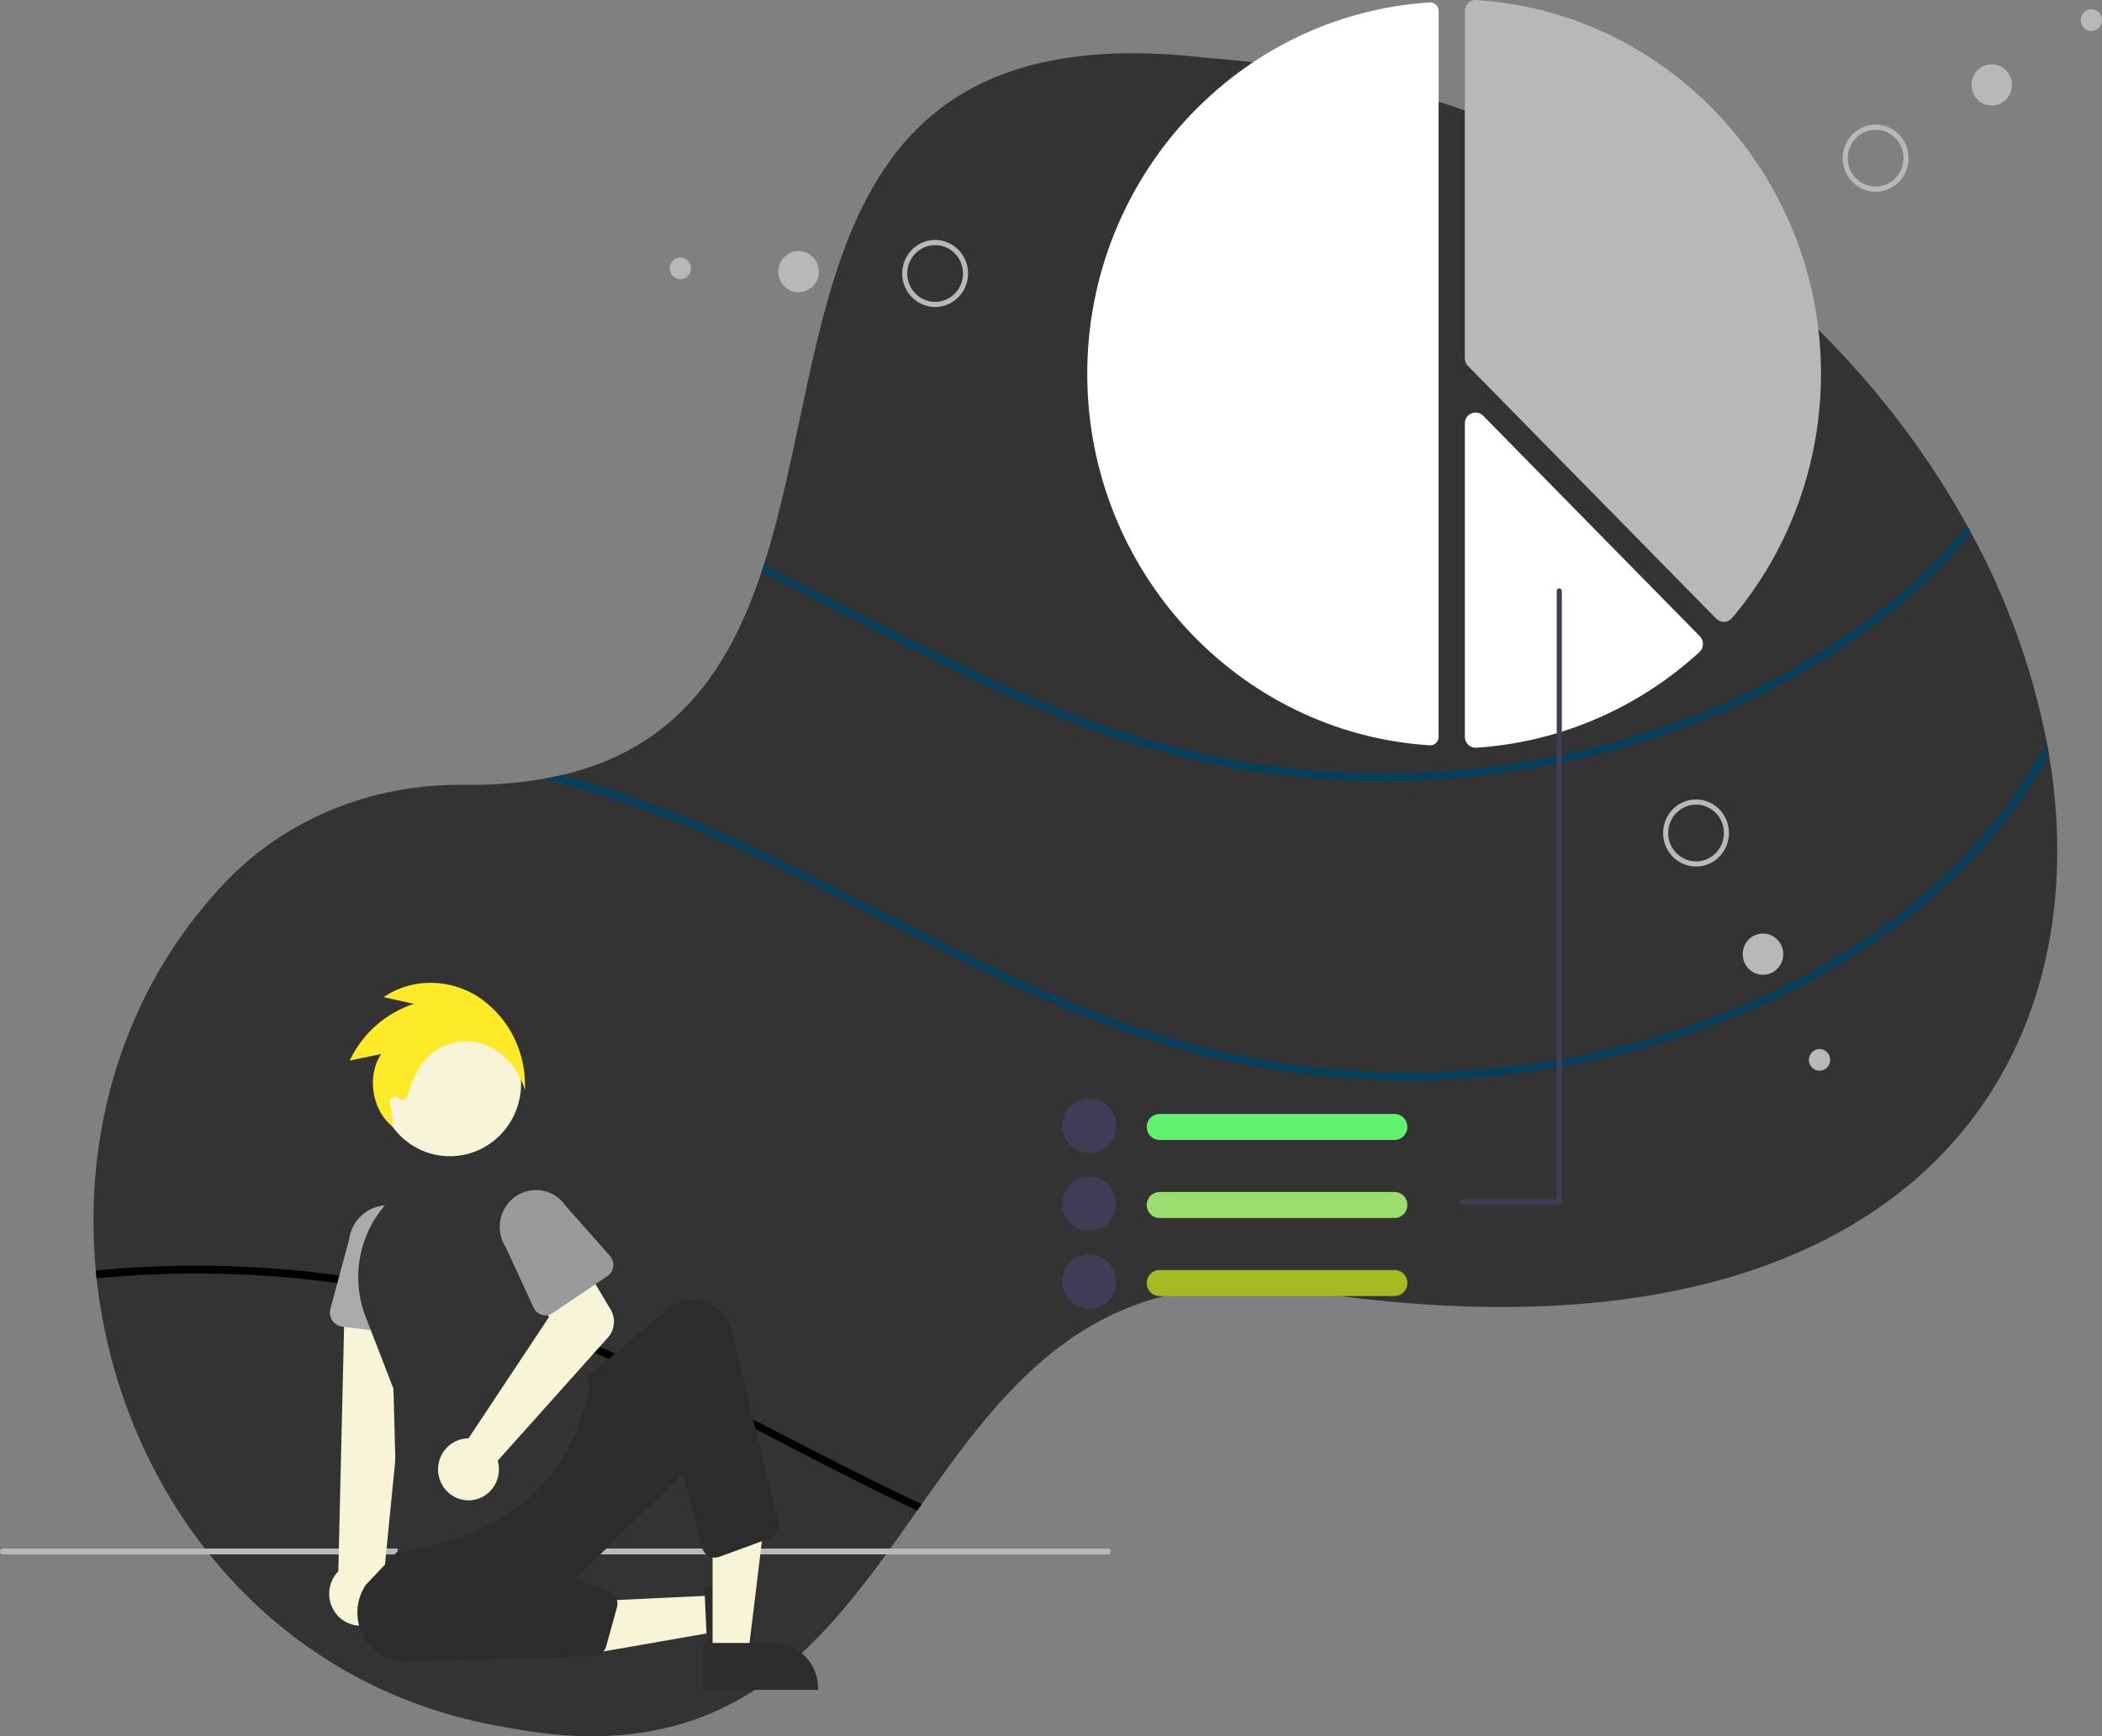 <svg width="644" height="532" viewBox="0 0 644 532" fill="none" xmlns="http://www.w3.org/2000/svg">
<rect x="0" y="0" width="644" height="532" fill="#808080" stroke="none"/>
<path d="M615.544 324.959C614.838 326.342 614.101 327.701 613.34 329.053C584.167 380.789 516.305 412.92 401.859 395.914C336.877 385.799 309.203 422.9 282.406 460.903C281.948 461.558 281.49 462.214 281.024 462.87C252.962 502.722 225.179 542.684 155.71 529.4C82.065 517.546 36.614 456.675 29.581 391.686C29.496 390.896 29.418 390.098 29.348 389.308C25.397 347.173 37.608 303.544 68.76 270.607C87.577 250.717 114.312 240.152 141.908 240.484C150.217 240.641 158.522 240.014 166.718 238.611C168.526 238.287 170.281 237.931 171.989 237.528C207.146 229.349 223.347 205.034 233.283 175.361C233.516 174.658 233.749 173.954 233.974 173.243C256.789 102.478 246.239 3.154 370.273 17.765C481.264 26.094 562.719 88.744 602.674 161.026C603.07 161.753 603.465 162.48 603.854 163.207C614.835 183.263 622.672 204.942 627.08 227.461C627.328 228.725 627.553 229.99 627.763 231.254C633.414 264.823 629.711 297.451 615.544 324.959Z" fill="#0E0E0E" fill-opacity="0.67"/>
<path d="M603.854 163.207C595.89 172.841 586.918 181.562 577.096 189.214C538.833 219.084 490.37 235.284 442.559 238.682C417.989 240.44 393.297 238.733 369.186 233.609C344.656 228.377 321.259 219.163 298.599 208.4C276.561 197.93 255.174 186.124 233.283 175.361C233.516 174.658 233.749 173.954 233.974 173.243C257.845 184.939 281.226 197.827 305.376 208.969C328.129 219.472 351.681 228.038 376.312 232.621C400.888 237.163 425.969 238.163 450.819 235.592C498.498 230.709 547 212.802 583.655 180.766C590.537 174.752 596.9 168.148 602.674 161.026C603.07 161.753 603.466 162.48 603.854 163.207Z" fill="#053F5E"/>
<path d="M438.196 0.743C438.14 0.743 438.084 0.745 438.029 0.749C379.194 4.501 333.107 54.493 333.107 114.562C333.107 174.63 379.194 224.623 438.029 228.374C438.38 228.398 438.733 228.348 439.064 228.227C439.396 228.105 439.699 227.916 439.955 227.669C440.211 227.427 440.414 227.134 440.553 226.808C440.691 226.482 440.762 226.13 440.761 225.775V3.348C440.759 2.657 440.488 1.994 440.007 1.506C439.527 1.017 438.875 0.743 438.196 0.743L438.196 0.743Z" fill="white"/>
<path d="M528.151 190.565C527.279 190.565 526.442 190.212 525.824 189.585L449.752 112.145C449.446 111.835 449.203 111.466 449.038 111.061C448.873 110.655 448.788 110.22 448.789 109.78V3.348C448.788 2.891 448.879 2.439 449.057 2.02C449.235 1.601 449.497 1.224 449.825 0.913C450.154 0.598 450.543 0.355 450.969 0.199C451.394 0.043 451.846 -0.022 452.297 0.007C511.515 3.784 557.903 54.102 557.903 114.562C557.905 142.024 548.233 168.578 530.644 189.401C530.348 189.75 529.985 190.033 529.577 190.233C529.169 190.433 528.725 190.545 528.273 190.563C528.232 190.565 528.191 190.565 528.151 190.565Z" fill="#B8B8B8"/>
<path d="M452.087 229.123C451.247 229.122 450.439 228.796 449.826 228.212C449.498 227.901 449.236 227.523 449.057 227.104C448.879 226.684 448.788 226.231 448.789 225.774V129.744C448.789 129.083 448.982 128.437 449.343 127.887C449.704 127.337 450.217 126.909 450.817 126.656C451.417 126.403 452.077 126.336 452.714 126.465C453.351 126.594 453.936 126.913 454.396 127.38L520.779 194.956C521.094 195.278 521.342 195.661 521.507 196.083C521.673 196.505 521.752 196.957 521.74 197.411C521.729 197.865 521.627 198.312 521.44 198.724C521.254 199.137 520.987 199.507 520.656 199.811C501.756 217.132 477.669 227.457 452.291 229.116C452.223 229.121 452.155 229.123 452.087 229.123Z" fill="white"/>
<path d="M627.763 231.254C617.112 250.48 602.076 267.439 584.858 280.88C546.596 310.751 498.133 326.951 450.322 330.349C425.752 332.107 401.06 330.4 376.949 325.275C352.418 320.044 329.021 310.83 306.362 300.067C283.291 289.107 260.927 276.676 237.956 265.51C215.01 254.352 191.427 244.838 166.718 238.611C168.526 238.287 170.281 237.931 171.989 237.528C173.603 237.955 175.213 238.398 176.817 238.856C225.132 252.606 267.773 279.703 313.139 300.636C335.891 311.138 359.443 319.704 384.075 324.288C408.651 328.829 433.732 329.83 458.582 327.259C506.261 322.375 554.762 304.469 591.418 272.433C605.927 259.808 618.017 244.561 627.08 227.461C627.328 228.725 627.554 229.99 627.763 231.254Z" fill="#053F5E"/>
<path d="M148.095 400.063C195.696 413.607 237.786 440.112 282.406 460.903C281.948 461.559 281.49 462.214 281.024 462.87C279.891 462.341 278.765 461.811 277.64 461.274C254.569 450.314 232.204 437.883 209.234 426.717C185.799 415.322 161.703 405.642 136.42 399.423C101.471 390.853 65.369 388.239 29.581 391.686C29.496 390.896 29.418 390.098 29.348 389.308C69.243 385.474 109.491 389.119 148.095 400.063Z" fill="black"/>
<path d="M339.416 476.31H0.889C0.653 476.31 0.427 476.214 0.26 476.045C0.094 475.875 0 475.645 0 475.405C0 475.165 0.094 474.935 0.26 474.766C0.427 474.596 0.653 474.501 0.889 474.501H339.416C339.652 474.501 339.878 474.596 340.045 474.766C340.211 474.935 340.305 475.165 340.305 475.405C340.305 475.645 340.211 475.875 340.045 476.045C339.878 476.214 339.652 476.31 339.416 476.31Z" fill="#B8B8B8"/>
<path d="M137.827 354.289C149.88 354.289 159.65 344.342 159.65 332.073C159.65 319.804 149.88 309.858 137.827 309.858C125.775 309.858 116.004 319.804 116.004 332.073C116.004 344.342 125.775 354.289 137.827 354.289Z" fill="#F8F4D8"/>
<path d="M219.482 488.829L219.992 499.906L178.264 507.178L177.512 490.83L219.482 488.829Z" fill="#F8F4D8"/>
<path d="M229.9 485.501L231.058 510.682L230.615 510.704C227.187 510.933 223.771 510.092 220.826 508.293C218.162 506.565 216.628 504.171 216.507 501.554V501.553L215.8 486.173L229.9 485.501Z" fill="#2C2C2C"/>
<path d="M218.315 507.056L229.208 507.055L234.39 464.283L218.313 464.284L218.315 507.056Z" fill="#F8F4D8"/>
<path d="M215.537 503.435L236.989 503.434H236.99C238.785 503.434 240.563 503.794 242.222 504.494C243.88 505.193 245.387 506.218 246.657 507.51C247.926 508.803 248.933 510.337 249.62 512.025C250.307 513.714 250.661 515.524 250.661 517.351V517.803L215.537 517.805L215.537 503.435Z" fill="#2C2C2C"/>
<path d="M115.475 496.695C116.668 495.959 117.689 494.965 118.464 493.784C119.24 492.603 119.751 491.263 119.963 489.859C120.175 488.455 120.082 487.021 119.69 485.658C119.299 484.294 118.618 483.035 117.697 481.968L126.391 393.911L105.684 395.385L103.649 481.478C101.991 483.173 101.002 485.428 100.868 487.815C100.734 490.203 101.465 492.558 102.923 494.433C104.38 496.309 106.463 497.575 108.777 497.992C111.09 498.409 113.473 497.947 115.475 496.695V496.695Z" fill="#F8F4D8"/>
<path d="M126.29 409.175L104.833 406.513C104.223 406.437 103.635 406.229 103.111 405.901C102.587 405.573 102.138 405.135 101.796 404.614C101.453 404.094 101.225 403.505 101.126 402.887C101.028 402.269 101.061 401.637 101.224 401.033L106.938 379.881C107.336 376.703 108.956 373.816 111.442 371.852C113.928 369.889 117.078 369.009 120.201 369.406C123.323 369.802 126.164 371.444 128.1 373.969C130.035 376.495 130.908 379.699 130.527 382.879L131.086 404.738C131.102 405.364 130.985 405.986 130.744 406.562C130.502 407.137 130.141 407.653 129.686 408.074C129.231 408.495 128.692 408.812 128.106 409.002C127.52 409.192 126.901 409.251 126.29 409.175Z" fill="#AAAAAA"/>
<path d="M123.289 509.168C120.688 508.987 118.181 508.11 116.021 506.627C113.86 505.143 112.122 503.105 110.983 500.719C109.844 498.333 109.344 495.682 109.533 493.036C109.723 490.39 110.595 487.842 112.062 485.649L126.078 470.837L177.168 424.255L204.482 401.183C206.076 399.837 207.979 398.924 210.014 398.532C212.049 398.139 214.148 398.279 216.115 398.938C218.082 399.597 219.853 400.753 221.261 402.299C222.669 403.845 223.668 405.73 224.165 407.777L238.435 466.541C238.674 467.518 238.548 468.552 238.081 469.44C237.614 470.328 236.84 471.008 235.908 471.348L220.351 477.048C219.83 477.239 219.276 477.318 218.723 477.28C218.171 477.241 217.633 477.086 217.142 476.825C216.652 476.564 216.22 476.201 215.874 475.761C215.528 475.321 215.276 474.812 215.133 474.268L209.216 451.677L176.289 483.721L186.562 487.57C187.504 487.928 188.28 488.632 188.737 489.544C189.194 490.455 189.298 491.509 189.029 492.495L185.709 504.468C185.48 505.303 184.994 506.041 184.322 506.575C183.651 507.108 182.829 507.408 181.977 507.43L123.289 509.168Z" fill="#2C2C2C"/>
<path d="M121.893 475.769L120.542 425.52L112.017 403.481C110.276 398.985 109.522 394.156 109.807 389.331C110.092 384.507 111.409 379.805 113.667 375.553C115.924 371.302 119.067 367.604 122.875 364.718C126.684 361.832 131.066 359.829 135.714 358.848C136.416 358.7 137.116 358.555 137.814 358.414C142.273 357.513 146.868 357.572 151.304 358.588C155.739 359.603 159.917 361.553 163.568 364.311C167.219 367.069 170.262 370.574 172.502 374.602C174.742 378.629 176.129 383.089 176.574 387.695L180.58 425.523L180.564 425.595C174.176 454.519 155.692 470.437 122.392 475.69L121.893 475.769Z" fill="#333333"/>
<path d="M142.054 440.865C142.54 440.789 143.031 440.752 143.523 440.754L168.188 403.582L163.517 393.777L177.132 384.667L187.058 401.207C187.86 402.543 188.214 404.108 188.068 405.667C187.922 407.226 187.283 408.694 186.247 409.852L152.49 447.581C153.021 449.432 152.985 451.403 152.387 453.233C151.79 455.063 150.66 456.664 149.146 457.824C147.633 458.984 145.809 459.647 143.917 459.726C142.024 459.804 140.153 459.294 138.552 458.264C136.951 457.234 135.697 455.732 134.955 453.958C134.213 452.184 134.019 450.222 134.399 448.333C134.779 446.444 135.715 444.718 137.083 443.384C138.45 442.05 140.184 441.171 142.054 440.865Z" fill="#F8F4D8"/>
<path d="M166.029 402.891C165.476 402.734 164.962 402.457 164.524 402.079C164.085 401.702 163.731 401.232 163.487 400.703L154.957 382.212C153.331 379.719 152.741 376.672 153.318 373.738C153.895 370.804 155.591 368.223 158.035 366.56C160.479 364.897 163.47 364.288 166.354 364.866C169.238 365.445 171.779 367.164 173.42 369.647L186.897 384.872C187.282 385.306 187.57 385.82 187.742 386.378C187.914 386.936 187.965 387.526 187.893 388.106C187.821 388.686 187.628 389.244 187.325 389.741C187.022 390.238 186.618 390.663 186.139 390.987L169.318 402.362C168.84 402.686 168.298 402.901 167.73 402.992C167.163 403.083 166.583 403.049 166.029 402.891Z" fill="#9A9A9A"/>
<path d="M427.277 349.305H355.244C354.206 349.305 353.21 348.886 352.476 348.138C351.741 347.391 351.329 346.377 351.329 345.32C351.329 344.263 351.741 343.25 352.476 342.502C353.21 341.755 354.206 341.335 355.244 341.335H427.277C428.315 341.335 429.311 341.755 430.045 342.502C430.779 343.25 431.191 344.263 431.191 345.32C431.191 346.377 430.779 347.391 430.045 348.138C429.311 348.886 428.315 349.305 427.277 349.305Z" fill="#60F26F"/>
<path d="M333.712 353.291C332.086 353.291 330.497 352.8 329.145 351.88C327.793 350.961 326.739 349.654 326.117 348.124C325.495 346.595 325.332 344.912 325.649 343.289C325.966 341.666 326.749 340.174 327.899 339.004C329.049 337.834 330.514 337.037 332.109 336.714C333.703 336.391 335.356 336.556 336.858 337.19C338.361 337.823 339.645 338.896 340.548 340.272C341.451 341.649 341.933 343.267 341.933 344.922C341.931 347.141 341.064 349.268 339.523 350.837C337.982 352.406 335.892 353.288 333.712 353.291Z" fill="#3F3D56"/>
<path d="M427.277 373.217H355.244C354.206 373.217 353.21 372.797 352.476 372.049C351.741 371.302 351.329 370.288 351.329 369.231C351.329 368.174 351.741 367.161 352.476 366.413C353.21 365.666 354.206 365.246 355.244 365.246H427.277C428.315 365.246 429.311 365.666 430.045 366.413C430.779 367.161 431.191 368.174 431.191 369.231C431.191 370.288 430.779 371.302 430.045 372.049C429.311 372.797 428.315 373.217 427.277 373.217Z" fill="#99DE6E"/>
<path d="M333.712 377.202C332.086 377.202 330.497 376.711 329.145 375.791C327.793 374.872 326.739 373.565 326.117 372.036C325.495 370.506 325.332 368.824 325.649 367.2C325.966 365.577 326.749 364.086 327.899 362.915C329.049 361.745 330.514 360.948 332.108 360.625C333.703 360.302 335.356 360.468 336.858 361.101C338.361 361.734 339.645 362.807 340.548 364.183C341.451 365.56 341.933 367.178 341.933 368.833C341.931 371.052 341.064 373.179 339.523 374.748C337.982 376.317 335.892 377.199 333.712 377.202Z" fill="#3F3D56"/>
<path d="M427.277 397.128H355.244C354.206 397.128 353.21 396.708 352.476 395.961C351.741 395.213 351.329 394.2 351.329 393.143C351.329 392.086 351.741 391.072 352.476 390.325C353.21 389.577 354.206 389.157 355.244 389.157H427.277C428.315 389.157 429.311 389.577 430.045 390.325C430.779 391.072 431.191 392.086 431.191 393.143C431.191 394.2 430.779 395.213 430.045 395.961C429.311 396.708 428.315 397.128 427.277 397.128Z" fill="#A5BB21"/>
<path d="M333.712 401.113C332.086 401.113 330.497 400.622 329.145 399.703C327.793 398.783 326.739 397.476 326.117 395.947C325.495 394.418 325.332 392.735 325.649 391.111C325.966 389.488 326.749 387.997 327.899 386.826C329.049 385.656 330.514 384.859 332.109 384.536C333.703 384.213 335.356 384.379 336.858 385.012C338.361 385.646 339.645 386.718 340.548 388.095C341.451 389.471 341.933 391.089 341.933 392.744C341.931 394.963 341.064 397.09 339.523 398.659C337.982 400.228 335.892 401.111 333.712 401.113Z" fill="#3F3D56"/>
<path d="M447.972 369.124H477.725C477.933 369.124 478.132 369.04 478.279 368.89C478.425 368.741 478.508 368.538 478.508 368.327V181.086C478.508 180.875 478.425 180.672 478.279 180.522C478.132 180.373 477.933 180.289 477.725 180.289C477.517 180.289 477.318 180.373 477.171 180.522C477.025 180.672 476.942 180.875 476.942 181.086V367.53H447.972C447.869 367.53 447.767 367.55 447.672 367.59C447.577 367.63 447.49 367.688 447.417 367.762C447.344 367.836 447.286 367.924 447.247 368.021C447.207 368.118 447.187 368.222 447.187 368.327C447.187 368.432 447.207 368.536 447.247 368.633C447.286 368.729 447.344 368.817 447.417 368.891C447.49 368.966 447.577 369.024 447.672 369.064C447.767 369.104 447.869 369.124 447.972 369.124Z" fill="#3F3D56"/>
<path d="M575.463 58.707C573.474 58.87 571.481 58.429 569.738 57.44C567.995 56.45 566.579 54.957 565.67 53.148C564.76 51.34 564.398 49.297 564.629 47.279C564.86 45.261 565.674 43.358 566.967 41.81C568.26 40.263 569.976 39.14 571.896 38.585C573.816 38.03 575.854 38.067 577.754 38.691C579.653 39.316 581.328 40.499 582.566 42.093C583.805 43.686 584.552 45.617 584.712 47.642C584.927 50.358 584.073 53.05 582.339 55.125C580.604 57.2 578.131 58.489 575.463 58.707ZM575.338 57.132C577.022 56.994 578.627 56.351 579.952 55.284C581.276 54.217 582.26 52.774 582.779 51.138C583.298 49.502 583.328 47.746 582.867 46.093C582.406 44.439 581.473 42.961 580.186 41.847C578.9 40.733 577.318 40.032 575.641 39.833C573.963 39.634 572.265 39.946 570.762 40.73C569.259 41.513 568.017 42.733 567.195 44.234C566.372 45.736 566.006 47.452 566.141 49.165C566.231 50.303 566.541 51.412 567.052 52.428C567.562 53.444 568.265 54.348 569.119 55.088C569.973 55.827 570.962 56.389 572.029 56.739C573.096 57.09 574.221 57.224 575.338 57.132V57.132Z" fill="#B8B8B8"/>
<path d="M610.212 32.348C613.642 32.348 616.422 29.517 616.422 26.026C616.422 22.534 613.642 19.704 610.212 19.704C606.782 19.704 604.002 22.534 604.002 26.026C604.002 29.517 606.782 32.348 610.212 32.348Z" fill="#B8B8B8"/>
<path d="M640.738 9.485C642.539 9.485 644 7.998 644 6.164C644 4.33 642.539 2.844 640.738 2.844C638.936 2.844 637.475 4.33 637.475 6.164C637.475 7.998 638.936 9.485 640.738 9.485Z" fill="#B8B8B8"/>
<path d="M528.045 260.911C526.945 262.607 525.376 263.932 523.536 264.719C521.696 265.506 519.668 265.72 517.708 265.334C515.749 264.948 513.945 263.979 512.527 262.55C511.108 261.12 510.138 259.295 509.739 257.304C509.339 255.313 509.528 253.247 510.283 251.366C511.037 249.485 512.322 247.873 513.976 246.736C515.63 245.598 517.578 244.986 519.574 244.975C521.57 244.965 523.524 245.557 525.189 246.677C527.42 248.181 528.973 250.525 529.509 253.193C530.044 255.862 529.518 258.637 528.045 260.911ZM512.502 250.456C511.571 251.89 511.078 253.574 511.087 255.293C511.096 257.012 511.605 258.69 512.55 260.115C513.496 261.539 514.835 262.646 516.399 263.296C517.962 263.946 519.68 264.109 521.335 263.765C522.99 263.421 524.507 262.585 525.695 261.363C526.883 260.141 527.688 258.588 528.009 256.9C528.33 255.212 528.152 253.465 527.498 251.88C526.844 250.295 525.742 248.944 524.333 247.996C522.443 246.728 520.136 246.274 517.918 246.735C515.7 247.197 513.752 248.535 512.502 250.456Z" fill="#B8B8B8"/>
<path d="M540.135 298.693C543.565 298.693 546.345 295.862 546.345 292.371C546.345 288.879 543.565 286.049 540.135 286.049C536.705 286.049 533.925 288.879 533.925 292.371C533.925 295.862 536.705 298.693 540.135 298.693Z" fill="#B8B8B8"/>
<path d="M557.458 328.082C559.259 328.082 560.72 326.595 560.72 324.761C560.72 322.927 559.259 321.44 557.458 321.44C555.656 321.44 554.196 322.927 554.196 324.761C554.196 326.595 555.656 328.082 557.458 328.082Z" fill="#B8B8B8"/>
<path d="M277.466 88.375C276.578 86.556 276.24 84.509 276.494 82.494C276.749 80.478 277.585 78.585 278.896 77.054C280.208 75.522 281.936 74.421 283.862 73.889C285.788 73.357 287.826 73.418 289.718 74.066C291.61 74.713 293.271 75.917 294.491 77.525C295.711 79.133 296.435 81.073 296.572 83.1C296.708 85.127 296.251 87.15 295.258 88.913C294.266 90.675 292.782 92.099 290.995 93.003C288.597 94.213 285.826 94.404 283.29 93.537C280.754 92.669 278.66 90.813 277.466 88.375ZM294.15 79.935C293.399 78.395 292.216 77.117 290.751 76.262C289.285 75.407 287.604 75.014 285.919 75.131C284.234 75.249 282.621 75.873 281.285 76.923C279.948 77.974 278.947 79.405 278.409 81.034C277.871 82.664 277.82 84.419 278.262 86.079C278.704 87.738 279.62 89.227 280.893 90.356C282.166 91.486 283.74 92.206 285.415 92.425C287.09 92.644 288.791 92.353 290.304 91.588C292.33 90.56 293.873 88.756 294.594 86.571C295.315 84.387 295.156 82 294.15 79.935Z" fill="#B8B8B8"/>
<path d="M244.669 89.555C248.098 89.555 250.879 86.725 250.879 83.233C250.879 79.742 248.098 76.912 244.669 76.912C241.239 76.912 238.458 79.742 238.458 83.233C238.458 86.725 241.239 89.555 244.669 89.555Z" fill="#B8B8B8"/>
<path d="M208.454 85.553C210.256 85.553 211.716 84.067 211.716 82.232C211.716 80.398 210.256 78.912 208.454 78.912C206.652 78.912 205.192 80.398 205.192 82.232C205.192 84.067 206.652 85.553 208.454 85.553Z" fill="#B8B8B8"/>
<path d="M160.889 334.017L159.98 331.657C157.47 325.146 151.469 320.141 145.047 319.203C141.843 318.776 138.586 319.284 135.654 320.668C132.722 322.051 130.237 324.254 128.487 327.019C127.001 329.642 125.828 332.437 124.993 335.343C124.707 336.208 124.418 336.834 123.864 337.024C123.24 337.252 122.619 336.861 121.59 336.211C121.361 336.067 121.095 335.991 120.825 335.994C120.556 335.997 120.292 336.078 120.066 336.228C119.839 336.378 119.659 336.59 119.547 336.84C119.435 337.089 119.394 337.367 119.431 337.639L120.51 345.481L119.607 344.663C113.731 339.339 112.524 329.321 116.769 322.965L107.109 324.986L107.544 324.14C111.556 316.258 118.471 310.313 126.776 307.606L117.524 305.532L118.459 304.945C126.744 299.75 137.675 299.896 146.305 305.31C150.639 308.136 154.229 311.999 156.761 316.56C159.294 321.122 160.694 326.244 160.837 331.482L160.889 334.017Z" fill="#FFEA29"/>
</svg>
